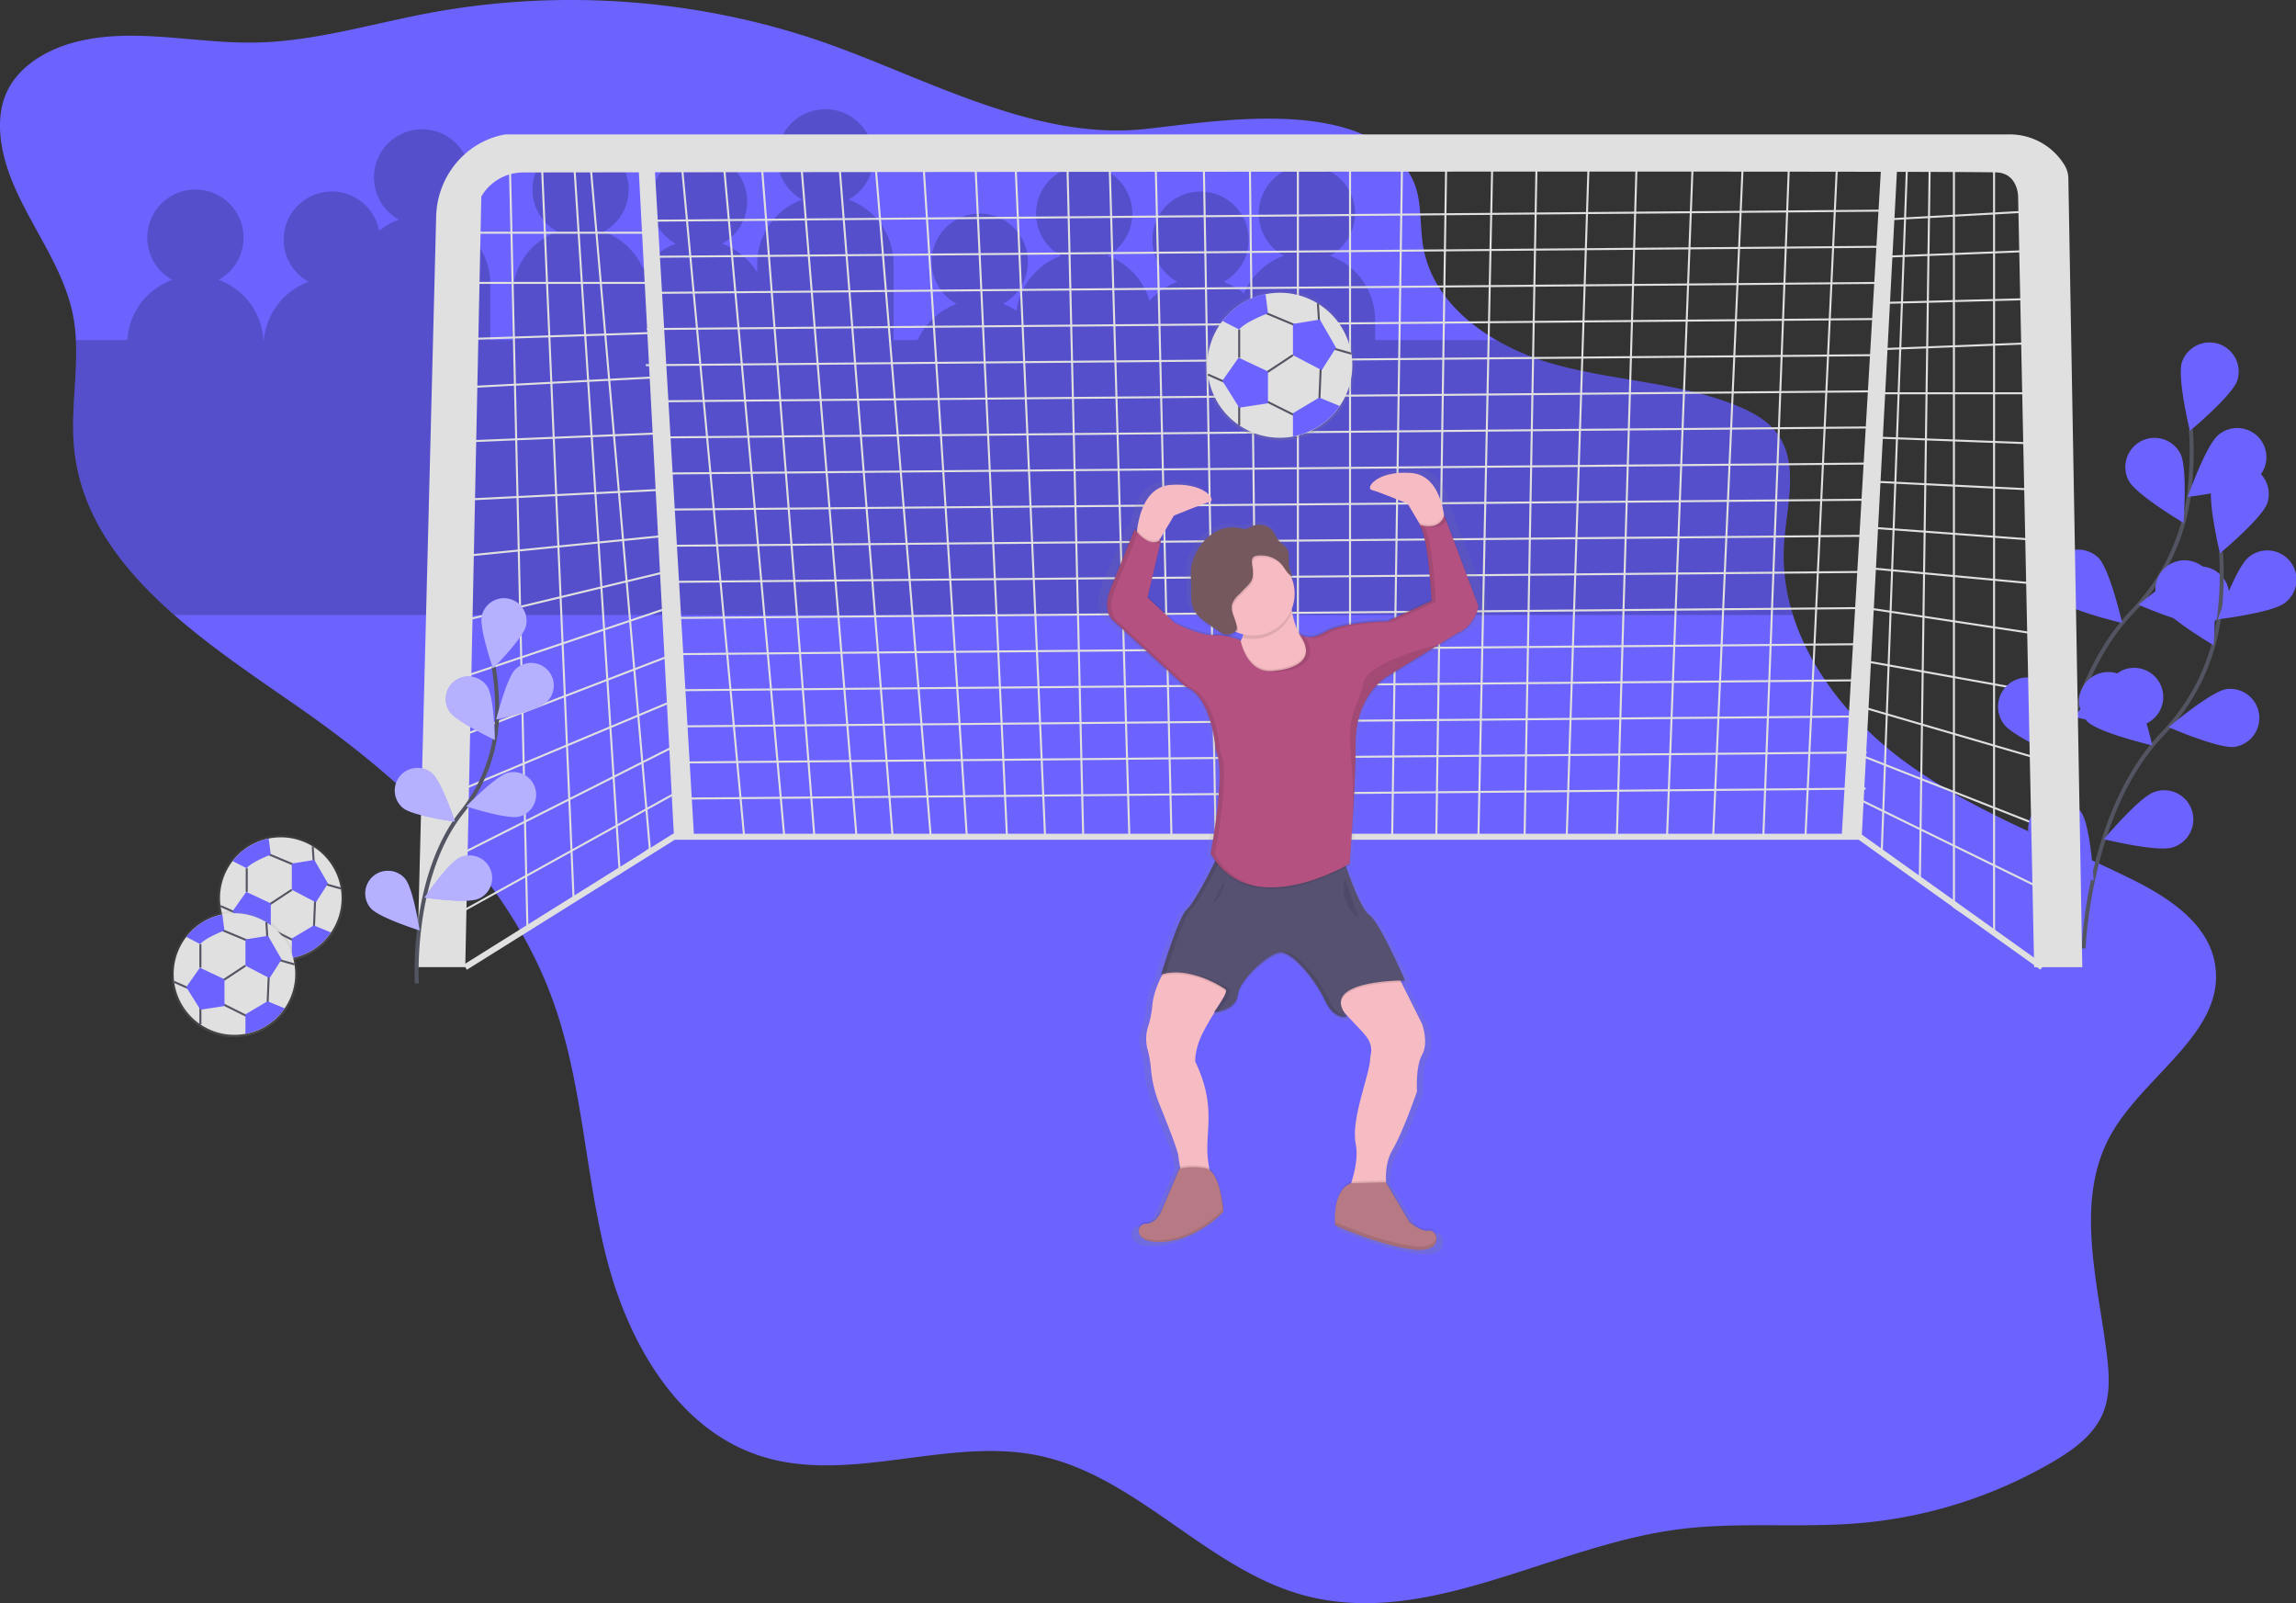 <svg xmlns="http://www.w3.org/2000/svg" xmlns:xlink="http://www.w3.org/1999/xlink" data-name="Layer 1" width="1144.4" height="798.9" viewBox="0 0 1144.4 798.9"><rect x="0" y="0" width="1144.4" height="798.9" fill="#333333" stroke="none"/><defs><linearGradient id="e2e6f350-b5ca-4a1b-97fa-8ad82b1378fe-187" x1="774.13" y1="337.35" x2="774.13" y2="337.1" gradientTransform="matrix(-1, 0, 0, 1, 1184, 0)" gradientUnits="userSpaceOnUse"><stop offset="0" stop-color="gray" stop-opacity="0.25"/><stop offset="0.54" stop-color="gray" stop-opacity="0.12"/><stop offset="1" stop-color="gray" stop-opacity="0.1"/></linearGradient><linearGradient id="e032e4db-4b5a-4772-82a4-e151341a8119-188" x1="511.77" y1="675.55" x2="511.77" y2="284.01" xlink:href="#e2e6f350-b5ca-4a1b-97fa-8ad82b1378fe-187"/><linearGradient id="796bd2e3-6922-48c9-8d61-1a37047129f5-189" x1="518.3" y1="270.01" x2="518.3" y2="195.01" xlink:href="#e2e6f350-b5ca-4a1b-97fa-8ad82b1378fe-187"/><linearGradient id="fd3c50c2-1925-4067-85c5-f26d2d595195-190" x1="1016.25" y1="529.56" x2="1016.25" y2="466.66" xlink:href="#e2e6f350-b5ca-4a1b-97fa-8ad82b1378fe-187"/><linearGradient id="1c0a27d4-1f07-420a-99e3-d67bda5d7f31-191" x1="1039.34" y1="567.37" x2="1039.34" y2="504.47" xlink:href="#e2e6f350-b5ca-4a1b-97fa-8ad82b1378fe-187"/></defs><title>goal</title><path d="M28.19,119.74c3.72,31.61,29.81,56.64,36,87.86A85.19,85.19,0,0,1,65.61,220c.89,17.93-2.66,36.23-.83,54.19,3.41,33.68,23.88,60,49.87,82.81,19.66,17.21,42.48,32.35,63.47,47,53.44,37.33,103.56,84.46,125.51,145.84,14.63,40.93,15.75,85.41,26.49,127.53s35.2,85.22,76.54,98.65c44.37,14.42,93.26-9.62,138.92-.12,49,10.2,83.75,56.51,132.1,69.59,61.43,16.62,122.65-24.22,185.71-32.73,30.28-4.09,61.1-.62,91.54-3.24A230.08,230.08,0,0,0,1051,779c10-5.87,20.11-13.08,24.76-23.74,4-9.21,3.39-19.71,2.16-29.68-4.6-37-16.24-77.22,2.07-109.74,16.89-30,57.82-51.46,51.75-85.33-3.65-20.39-23.69-33.12-42.27-42.25-38.32-18.83-79.14-33.57-113.39-59-24.5-18.22-45.6-43.64-54.6-72.23A96.31,96.31,0,0,1,917,321.59c1.26-18.9,7.8-40.12-3.6-55.25-4.94-6.56-12.51-10.59-20.12-13.67-28.7-11.6-60.58-12.27-90.42-20.51A124.73,124.73,0,0,1,773.6,220c-18.2-10.54-32.85-26.07-36.39-46.34-2.07-11.88-.23-24.85-6.16-35.35-10-17.8-29.77-25.24-51.85-27.66-27.33-3-58.28,1.69-79,4l-2.07.22c-26.61,2.77-53-3.12-78.93-12-28-9.51-55.37-22.45-82-31.65q-3.75-1.3-7.48-2.49A383,383,0,0,0,370.2,54.88a389.12,389.12,0,0,0-86-3.32,381.53,381.53,0,0,0-43.38,5.64q-6.32,1.2-12.62,2.57c-24.42,5.23-48.71,11.62-73.62,12-1.79,0-3.59,0-5.38,0-29.71-.51-60.09-8.06-88.28,1.06C48.1,77,35.81,85.2,30.65,97.64,27.78,104.57,27.32,112.3,28.19,119.74Z" transform="translate(-27.8 -50.55)" fill="#6c63ff"/><path d="M65.61,220H91.28a34,34,0,0,1,22.34-30,24,24,0,1,1,23.15,0,34,34,0,0,1,22.34,30h.22a34,34,0,0,1,22.28-29,24,24,0,1,1,35.17-25.41,33.93,33.93,0,0,1,9.83-5.59,24,24,0,1,1,23.15,0,34,34,0,0,1,22.42,32v28h11V198a34,34,0,0,1,22.42-32,24,24,0,1,1,23.15,0,34.1,34.1,0,0,1,19.6,18.44A34.09,34.09,0,0,1,364.63,172a24,24,0,1,1,23.15,0,34.11,34.11,0,0,1,17.42,14.23V182a34,34,0,0,1,22.42-32,24,24,0,1,1,23.15,0,34,34,0,0,1,22.42,32v38h12a34.09,34.09,0,0,1,19.39-18,24,24,0,1,1,23.15,0,33.87,33.87,0,0,1,6.76,3.35A34,34,0,0,1,556.63,178a24,24,0,1,1,23.15,0,34.07,34.07,0,0,1,21,22.4,34,34,0,0,1,13.82-9.4,24,24,0,1,1,23.15,0,33.93,33.93,0,0,1,10.08,5.8A34.1,34.1,0,0,1,667.63,178a24,24,0,1,1,23.15,0,34,34,0,0,1,22.42,32v10h60.4a124.73,124.73,0,0,0,29.25,12.15c29.84,8.24,61.72,8.91,90.42,20.51,7.61,3.08,15.18,7.11,20.12,13.67,11.4,15.13,4.86,36.35,3.6,55.25A96.31,96.31,0,0,0,921.44,357H114.65c-26-22.76-46.46-49.13-49.87-82.81C63,256.24,66.5,237.94,65.61,220Z" transform="translate(-27.8 -50.55)" opacity="0.2"/><polyline points="993.9 76.97 993.9 464.96 973.9 451.96 973.9 76.97 961.9 76.97 956.9 438.96 937.9 424.96 950.9 71.97" fill="none" stroke="#e0e0e0" stroke-miterlimit="10"/><line x1="1018.91" y1="104.97" x2="937.91" y2="109.47" fill="none" stroke="#e0e0e0" stroke-miterlimit="10"/><line x1="1013.91" y1="124.97" x2="937.91" y2="127.97" fill="none" stroke="#e0e0e0" stroke-miterlimit="10"/><line x1="1013.91" y1="148.97" x2="937.91" y2="150.97" fill="none" stroke="#e0e0e0" stroke-miterlimit="10"/><line x1="1013.91" y1="170.97" x2="937.91" y2="173.97" fill="none" stroke="#e0e0e0" stroke-miterlimit="10"/><line x1="1013.91" y1="195.97" x2="934.91" y2="195.97" fill="none" stroke="#e0e0e0" stroke-miterlimit="10"/><line x1="1013.91" y1="220.97" x2="932.91" y2="217.97" fill="none" stroke="#e0e0e0" stroke-miterlimit="10"/><line x1="1013.91" y1="243.97" x2="932.91" y2="239.97" fill="none" stroke="#e0e0e0" stroke-miterlimit="10"/><line x1="1013.91" y1="268.97" x2="932.91" y2="262.97" fill="none" stroke="#e0e0e0" stroke-miterlimit="10"/><line x1="1015.91" y1="290.97" x2="929.91" y2="282.97" fill="none" stroke="#e0e0e0" stroke-miterlimit="10"/><line x1="1015.91" y1="315.97" x2="929.91" y2="302.97" fill="none" stroke="#e0e0e0" stroke-miterlimit="10"/><line x1="1015.91" y1="344.97" x2="926.91" y2="328.97" fill="none" stroke="#e0e0e0" stroke-miterlimit="10"/><line x1="1015.91" y1="377.97" x2="926.91" y2="351.97" fill="none" stroke="#e0e0e0" stroke-miterlimit="10"/><line x1="1017.91" y1="411.97" x2="923.91" y2="374.97" fill="none" stroke="#e0e0e0" stroke-miterlimit="10"/><line x1="1017.91" y1="442.97" x2="923.91" y2="396.97" fill="none" stroke="#e0e0e0" stroke-miterlimit="10"/><polyline points="915.9 75.97 899.9 416.96 878.9 416.96 891.9 75.97 868.9 75.97 853.9 416.96 830.9 416.96 843.9 75.97 815.9 75.97 805.9 416.96 780.9 416.96 791.9 78.97 765.9 78.97 759.9 416.96 736.9 416.96 743.9 75.97 720.9 75.97 715.9 416.96 693.9 416.96 698.9 75.97 672.9 75.97 672.9 416.96 646.9 416.96 646.9 75.97 622.9 75.97 626.9 416.96 605.9 416.96 599.9 75.97 575.9 75.97 583.9 416.96 562.9 416.96 552.9 75.97 531.9 75.97 539.9 416.96 520.9 416.96 505.9 75.97 485.9 75.97 501.9 416.96 481.9 416.96 459.9 75.97 435.9 75.97 463.9 416.96 444.9 416.96 417.9 75.97 398.9 75.97 426.9 416.96 405.9 416.96 378.9 71.97 359.9 71.97 390.9 416.96 370.9 416.96 338.9 71.97" fill="none" stroke="#e0e0e0" stroke-miterlimit="10"/><polyline points="293.9 76.97 323.9 422.96 308.9 434.96 285.9 76.97 269.9 76.97 285.9 447.96 262.9 462.96 253.91 71.97" fill="none" stroke="#e0e0e0" stroke-miterlimit="10"/><line x1="231.91" y1="115.97" x2="323.91" y2="115.97" fill="none" stroke="#e0e0e0" stroke-miterlimit="10"/><line x1="231.91" y1="140.97" x2="323.91" y2="140.97" fill="none" stroke="#e0e0e0" stroke-miterlimit="10"/><line x1="231.91" y1="168.97" x2="323.91" y2="165.97" fill="none" stroke="#e0e0e0" stroke-miterlimit="10"/><line x1="231.91" y1="192.97" x2="327.91" y2="187.97" fill="none" stroke="#e0e0e0" stroke-miterlimit="10"/><line x1="231.91" y1="219.97" x2="327.91" y2="215.97" fill="none" stroke="#e0e0e0" stroke-miterlimit="10"/><line x1="231.91" y1="248.97" x2="331.91" y2="243.97" fill="none" stroke="#e0e0e0" stroke-miterlimit="10"/><line x1="231.91" y1="276.97" x2="331.91" y2="266.97" fill="none" stroke="#e0e0e0" stroke-miterlimit="10"/><line x1="231.91" y1="308.97" x2="331.91" y2="284.97" fill="none" stroke="#e0e0e0" stroke-miterlimit="10"/><line x1="231.91" y1="336.97" x2="335.91" y2="301.97" fill="none" stroke="#e0e0e0" stroke-miterlimit="10"/><line x1="231.91" y1="365.97" x2="335.91" y2="325.97" fill="none" stroke="#e0e0e0" stroke-miterlimit="10"/><line x1="228.91" y1="393.97" x2="332.44" y2="350.52" fill="none" stroke="#e0e0e0" stroke-miterlimit="10"/><line x1="228.91" y1="425.97" x2="335.91" y2="371.97" fill="none" stroke="#e0e0e0" stroke-miterlimit="10"/><line x1="228.91" y1="454.97" x2="338.91" y2="393.97" fill="none" stroke="#e0e0e0" stroke-miterlimit="10"/><line x1="937.91" y1="104.97" x2="323.91" y2="109.97" fill="none" stroke="#e0e0e0" stroke-miterlimit="10"/><line x1="937.41" y1="122.97" x2="323.41" y2="127.97" fill="none" stroke="#e0e0e0" stroke-miterlimit="10"/><line x1="936.91" y1="140.97" x2="322.91" y2="145.97" fill="none" stroke="#e0e0e0" stroke-miterlimit="10"/><line x1="936.41" y1="158.97" x2="322.41" y2="163.97" fill="none" stroke="#e0e0e0" stroke-miterlimit="10"/><line x1="935.91" y1="176.97" x2="321.91" y2="181.97" fill="none" stroke="#e0e0e0" stroke-miterlimit="10"/><line x1="935.41" y1="194.97" x2="329.41" y2="199.97" fill="none" stroke="#e0e0e0" stroke-miterlimit="10"/><line x1="934.91" y1="212.97" x2="328.91" y2="217.97" fill="none" stroke="#e0e0e0" stroke-miterlimit="10"/><line x1="934.41" y1="230.97" x2="328.41" y2="235.97" fill="none" stroke="#e0e0e0" stroke-miterlimit="10"/><line x1="933.91" y1="248.97" x2="327.91" y2="253.97" fill="none" stroke="#e0e0e0" stroke-miterlimit="10"/><line x1="933.41" y1="266.97" x2="333.41" y2="271.97" fill="none" stroke="#e0e0e0" stroke-miterlimit="10"/><line x1="932.91" y1="284.97" x2="332.91" y2="289.97" fill="none" stroke="#e0e0e0" stroke-miterlimit="10"/><line x1="932.41" y1="302.97" x2="332.41" y2="307.97" fill="none" stroke="#e0e0e0" stroke-miterlimit="10"/><line x1="931.91" y1="320.97" x2="335.91" y2="325.97" fill="none" stroke="#e0e0e0" stroke-miterlimit="10"/><line x1="931.41" y1="338.97" x2="335.41" y2="343.97" fill="none" stroke="#e0e0e0" stroke-miterlimit="10"/><line x1="930.91" y1="356.97" x2="337.91" y2="361.97" fill="none" stroke="#e0e0e0" stroke-miterlimit="10"/><line x1="930.41" y1="374.97" x2="337.41" y2="379.97" fill="none" stroke="#e0e0e0" stroke-miterlimit="10"/><line x1="929.91" y1="392.97" x2="336.91" y2="397.97" fill="none" stroke="#e0e0e0" stroke-miterlimit="10"/><polyline points="1017.9 481.96 926.9 416.96 335.9 416.96 231.91 481.96" fill="none" stroke="#e0e0e0" stroke-miterlimit="10" stroke-width="3"/><path d="M1051.35,462.18s2.31-68.26,39.23-106.81a103.48,103.48,0,0,0,28.38-59,174,174,0,0,0,.87-31.81" transform="translate(-27.8 -50.55)" fill="none" stroke="#535461" stroke-miterlimit="10" stroke-width="2"/><path d="M1142.95,240.13c-2.53,7.62-23.65,25.14-23.65,25.14s-6.47-26.68-3.94-34.3a14.54,14.54,0,0,1,27.6,9.15Z" transform="translate(-27.8 -50.55)" fill="#6c63ff"/><path d="M1151.76,289.91c-6.26,5-33.52,8.25-33.52,8.25s9.07-25.91,15.33-30.93a14.54,14.54,0,1,1,18.19,22.68Z" transform="translate(-27.8 -50.55)" fill="#6c63ff"/><path d="M1126.84,361.72c-7.94,1.17-33.1-9.8-33.1-9.8s20.91-17.79,28.85-19a14.54,14.54,0,0,1,4.25,28.76Z" transform="translate(-27.8 -50.55)" fill="#6c63ff"/><path d="M1095.75,411.8c-7.63,2.5-34.28-4.07-34.28-4.07s17.6-21.06,25.23-23.57a14.54,14.54,0,1,1,9.05,27.63Z" transform="translate(-27.8 -50.55)" fill="#6c63ff"/><path d="M1088.77,290c3.71,7.12,27.35,21.07,27.35,21.07s2.15-27.36-1.55-34.49A14.54,14.54,0,0,0,1088.77,290Z" transform="translate(-27.8 -50.55)" fill="#6c63ff"/><path d="M1053.16,349.06c5.67,5.69,32.4,11.92,32.4,11.92s-6.13-26.75-11.8-32.44a14.54,14.54,0,0,0-20.6,20.52Z" transform="translate(-27.8 -50.55)" fill="#6c63ff"/><path d="M1026.42,411.19c4.62,6.56,29.92,17.22,29.92,17.22s-1.52-27.41-6.15-34a14.54,14.54,0,1,0-23.77,16.75Z" transform="translate(-27.8 -50.55)" fill="#6c63ff"/><path d="M1066.35,523.18s2.31-68.26,39.23-106.81a103.48,103.48,0,0,0,28.38-59,174,174,0,0,0,.87-31.81" transform="translate(-27.8 -50.55)" fill="none" stroke="#535461" stroke-miterlimit="10" stroke-width="2"/><path d="M1157.95,301.13c-2.53,7.62-23.65,25.14-23.65,25.14s-6.47-26.68-3.94-34.3a14.54,14.54,0,0,1,27.6,9.15Z" transform="translate(-27.8 -50.55)" fill="#6c63ff"/><path d="M1166.76,350.91c-6.26,5-33.52,8.25-33.52,8.25s9.07-25.91,15.33-30.93a14.54,14.54,0,1,1,18.19,22.68Z" transform="translate(-27.8 -50.55)" fill="#6c63ff"/><path d="M1141.84,422.72c-7.94,1.17-33.1-9.8-33.1-9.8s20.91-17.79,28.85-19a14.54,14.54,0,0,1,4.25,28.76Z" transform="translate(-27.8 -50.55)" fill="#6c63ff"/><path d="M1110.75,472.8c-7.63,2.5-34.28-4.07-34.28-4.07s17.6-21.06,25.23-23.57a14.54,14.54,0,1,1,9.05,27.63Z" transform="translate(-27.8 -50.55)" fill="#6c63ff"/><path d="M1103.77,351c3.71,7.12,27.35,21.07,27.35,21.07s2.15-27.36-1.55-34.49A14.54,14.54,0,0,0,1103.77,351Z" transform="translate(-27.8 -50.55)" fill="#6c63ff"/><path d="M1068.16,410.06c5.67,5.69,32.4,11.92,32.4,11.92s-6.13-26.75-11.8-32.44a14.54,14.54,0,0,0-20.6,20.52Z" transform="translate(-27.8 -50.55)" fill="#6c63ff"/><path d="M1041.42,472.19c4.62,6.56,29.92,17.22,29.92,17.22s-1.52-27.41-6.15-34a14.54,14.54,0,1,0-23.77,16.75Z" transform="translate(-27.8 -50.55)" fill="#6c63ff"/><path d="M245.2,158.35C245.69,139,259.09,122,278,117.85l.54-.11a11.42,11.42,0,0,1,2.32-.22h748.4a32,32,0,0,1,27.57,15.32l.19.33a13.12,13.12,0,0,1,1.72,6.33l6.95,393h-24l-8-384s0-11-10-12c-1.53-.15-20.09-.26-50.41-.33L955.7,468.51h-10l19.55-332.35c-133.3-.26-459.57.07-611,.25l19.42,330.1h-10L346.23,136.42l-57.64.07a24.21,24.21,0,0,0-20.89,12l-8,384h-24Z" transform="translate(-27.8 -50.55)" fill="#e0e0e0"/><path d="M235.57,540.6s-3.24-52.86,22.43-85.34a80.24,80.24,0,0,0,17.57-47.62A135,135,0,0,0,273.89,383" transform="translate(-27.8 -50.55)" fill="none" stroke="#535461" stroke-miterlimit="10" stroke-width="2"/><path d="M289.95,362.46c-1.39,6.07-16.41,21.15-16.41,21.15s-7-20.12-5.57-26.18a11.27,11.27,0,1,1,22,5Z" transform="translate(-27.8 -50.55)" fill="#6c63ff"/><path d="M300.41,400.24c-4.47,4.34-25.27,8.84-25.27,8.84s5.09-20.67,9.56-25a11.27,11.27,0,1,1,15.71,16.17Z" transform="translate(-27.8 -50.55)" fill="#6c63ff"/><path d="M286.46,457.5c-6,1.49-26.27-5.13-26.27-5.13S275,437.1,281.06,435.61a11.27,11.27,0,1,1,5.4,21.89Z" transform="translate(-27.8 -50.55)" fill="#6c63ff"/><path d="M266.14,498.45c-5.71,2.49-26.76-.62-26.76-.62s12-17.56,17.74-20a11.27,11.27,0,1,1,9,20.66Z" transform="translate(-27.8 -50.55)" fill="#6c63ff"/><path d="M251.8,405c3.38,5.23,22.66,14.25,22.66,14.25s-.35-21.28-3.74-26.51A11.27,11.27,0,1,0,251.8,405Z" transform="translate(-27.8 -50.55)" fill="#6c63ff"/><path d="M228.65,453.15c4.79,4,25.89,6.82,25.89,6.82s-6.7-20.2-11.5-24.18a11.27,11.27,0,0,0-14.39,17.36Z" transform="translate(-27.8 -50.55)" fill="#6c63ff"/><path d="M212.58,503.08c4.05,4.73,24.36,11.1,24.36,11.1s-3.19-21-7.25-25.77a11.27,11.27,0,0,0-17.12,14.68Z" transform="translate(-27.8 -50.55)" fill="#6c63ff"/><path d="M289.95,362.46c-1.39,6.07-16.41,21.15-16.41,21.15s-7-20.12-5.57-26.18a11.27,11.27,0,1,1,22,5Z" transform="translate(-27.8 -50.55)" fill="#fff" opacity="0.5"/><path d="M300.41,400.24c-4.47,4.34-25.27,8.84-25.27,8.84s5.09-20.67,9.56-25a11.27,11.27,0,1,1,15.71,16.17Z" transform="translate(-27.8 -50.55)" fill="#fff" opacity="0.5"/><path d="M286.46,457.5c-6,1.49-26.27-5.13-26.27-5.13S275,437.1,281.06,435.61a11.27,11.27,0,1,1,5.4,21.89Z" transform="translate(-27.8 -50.55)" fill="#fff" opacity="0.5"/><path d="M266.14,498.45c-5.71,2.49-26.76-.62-26.76-.62s12-17.56,17.74-20a11.27,11.27,0,1,1,9,20.66Z" transform="translate(-27.8 -50.55)" fill="#fff" opacity="0.5"/><path d="M251.8,405c3.38,5.23,22.66,14.25,22.66,14.25s-.35-21.28-3.74-26.51A11.27,11.27,0,1,0,251.8,405Z" transform="translate(-27.8 -50.55)" fill="#fff" opacity="0.5"/><path d="M228.65,453.15c4.79,4,25.89,6.82,25.89,6.82s-6.7-20.2-11.5-24.18a11.27,11.27,0,0,0-14.39,17.36Z" transform="translate(-27.8 -50.55)" fill="#fff" opacity="0.5"/><path d="M212.58,503.08c4.05,4.73,24.36,11.1,24.36,11.1s-3.19-21-7.25-25.77a11.27,11.27,0,0,0-17.12,14.68Z" transform="translate(-27.8 -50.55)" fill="#fff" opacity="0.5"/><g opacity="0.1"><path d="M410,337.35c-.12-.15-.18-.25-.18-.25Z" transform="translate(-27.8 -50.55)" fill="url(#e2e6f350-b5ca-4a1b-97fa-8ad82b1378fe-187)"/></g><path d="M575.34,351c-.19,6.37,3.76,8.76,3.76,8.76L616,392.44c14.24,5.16,16,32.23,16,32.23,1.4,2.5,2,6.84,2,12-.17,16-4.69,38.3-4.69,38.3l.13.21-.13.65.13.21-.13.65A39.53,39.53,0,0,0,631.6,480c-4,8.19-11.45,21.37-14.67,24.18-4.45,3.87-13.35,32.66-13.35,32.66l.29-.07-.29.93.19,0c-2.16,4.17-4.36,9.55-4.83,14.86a45.06,45.06,0,0,1-2.15,10.23,20.15,20.15,0,0,0-.33,11.93,51.64,51.64,0,0,1,1.74,9.59,60,60,0,0,0,4.55,18.15c4.07,9.67,9.46,22.88,9.74,25.54.15,1.44.5,3.56.9,5.75l-.23.06-9.57,21.7s-2.67,6-8,6a3.67,3.67,0,0,0-3.67,4.09,3.71,3.71,0,0,0,.23,1.78h0l0,.06c0,.1.09.2.13.3l.09.17c.05.1.11.19.18.29l.12.17.22.27.15.17.26.26.18.17.3.24.22.16.35.22.26.16.39.2.3.15.43.18.34.14.48.16.38.12.54.13.43.1.59.1.47.08.65.07.51.06.72,0,.54,0h1.37l.95,0,.53,0q.77,0,1.59-.13c17.36-1.72,30.26-15,30.26-15v-.25l0-.25v0l0-.25.06-.07s-1.12-17.29-7.47-21.2a53.23,53.23,0,0,1-1-9.75c0-12,3.56-24.07-6.23-43.84,0,0-.45-5.16,3.12-12.89a128,128,0,0,1,6.94-12.06l.44-.05-.71.94s11.57-.86,12.46-8.6a9.37,9.37,0,0,1,.45-1.89c2.68-7.78,15.62-18.81,21.36-19.6,6.23-.86,18.69,13.75,23.59,24.07.28.59.57,1.15.86,1.66,4.78,8.41,10.71,6.51,10.71,6.51-.21-.25-.39-.49-.58-.74a3.91,3.91,0,0,0,.58-.12,19.81,19.81,0,0,1-1.45-2c4.45,4.82,9.18,9.26,11.24,11.85,4.45,5.59,2.23,9.45,2.23,11.17,0,7.75-10.24,30.51-7.57,43,1.32,6.17-.19,13.39-2.06,19.11h-.39c-7.57,2.86-8.45,13.12-8.39,18.28,0,.16,0,.32,0,.47v0c0,.26,0,.51,0,.75v.16q0,.29,0,.56v.13c0,.2,0,.39,0,.56h0c0,.18,0,.35,0,.49v.06l0,.3v.08l0,.16v.11s21.36,9.45,39.61,12c.64.09,1.25.16,1.84.21l.54,0,1.15.07h1.56l.5,0c.35,0,.68,0,1-.08l.32,0q.62-.08,1.17-.2l.24-.06c.28-.07.54-.13.79-.21l.33-.11.59-.23.3-.14c.18-.09.35-.18.52-.28L745,674a5.84,5.84,0,0,0,.58-.43l0,0a5,5,0,0,0,.51-.51l.13-.16a4.54,4.54,0,0,0,.28-.38l.12-.2q.11-.19.19-.38l.09-.2a4.28,4.28,0,0,0,.14-.44l0-.15a4.43,4.43,0,0,0,.09-.59s0-.07,0-.11a4.65,4.65,0,0,0,0-.48c0-.06,0-.13,0-.19v0c.26-2.64-1.83-5.27-3.92-4.87-4.45.86-10.24-4.3-10.24-4.3l-12.17-19.88c-.19-4.65.33-10.56,3.27-15.36,5.79-9.45,12.91-29.65,12.91-29.65s-.89-12.46,2.67-18.48,0-15.47,0-15.47l-10.89-21c1.25,0,2,0,2,0l-.39-.86h.39s-13.35-29.65-18.69-33.09c-3.81-2.45-9.19-16.25-12-24,1.12-.59,1.74-1,1.74-1s3.12-37.39,3.12-61,16-33.09,16-33.09L758,365.79c9.79-3.87,11.13-13.75,11.13-13.75l-.11-.28c.08-.37.11-.58.11-.58l-.11-.28c.08-.37.11-.58.11-.58l-17.8-45.55c0,.14-.11.26-.16.39-1.26-7.85-5.15-20.14-17.2-21-17.8-1.29-24,7.74-20.47,8.6s18.69,6.88,18.69,6.88l6,9.67c-.39-.13-.61-.22-.61-.22a2.1,2.1,0,0,1,.87.63l.4.64c-.78-.22-1.26-.41-1.26-.41a1.65,1.65,0,0,1,.31.17,1.91,1.91,0,0,1,.25.16,2.87,2.87,0,0,1,.23.23,3.38,3.38,0,0,1,.23.25c.08.1.15.21.23.32l.12.18a14.23,14.23,0,0,1-1.36-.44c4.66,1.5,6.61,29.77,7,37l-23.05,10.27s-23.14,0-32.93,5.59c-8.59,4.9-12.73.87-13.61-.19q.9,1.15,1.59,2.22h0l-.25-.17-.23-.16-.19-.15-.21-.18-.07-.06a36.25,36.25,0,0,1-3.94-12.16,20.27,20.27,0,0,0-.32-16.4,5,5,0,0,0,1.22.63,18.82,18.82,0,0,1-2-6c-.22-2.35.45-4.85-.55-7a5.39,5.39,0,0,0-.36-.63c0-.07,0-.15-.08-.23-1-2.18-3.45-3.38-5-5.28-1-1.28-1.57-2.84-2.53-4.16a9.24,9.24,0,0,0-10.57-2.94c-1.46.59-2.82,1.58-4.4,1.61a9.89,9.89,0,0,1-2.41-.42,19,19,0,0,0-14.2,2.66,25.7,25.7,0,0,0-9.32,11,22,22,0,0,0-2.08,7,62.28,62.28,0,0,0,.12,7.65c.09,4.19-.53,8.59,1.26,12.4.11.24.25.45.37.68,0,.06,0,.12.07.18,1.7,3.63,5.26,6,8.67,8.29l4.41,2.91.5.33a24.14,24.14,0,0,0-3.8-.08c-6.68.43-20-6-20-6l-13.9-12.58,6.78-27.82-.26.19.26-1.05-.26.19.26-1.05c-.13.1-.25.19-.38.28l7.05-11.46s15.13-6,18.69-6.88-2.67-9.88-20.47-8.6c-13.1.95-16.56,15.39-17.47,23-.77-.85-1.22-1.47-1.22-1.47L577.31,341.3a21.06,21.06,0,0,0-2,8.86C575.33,350.45,575.33,350.74,575.34,351Zm100.86,15,.36.54,0,0Zm-35.67.12a5.92,5.92,0,0,0,2.57-1.7,22.2,22.2,0,0,0,3.44,1,14.36,14.36,0,0,1-1.33,3.13c-.17-.67-.25-1.08-.25-1.08A42.21,42.21,0,0,0,640.53,366.11ZM633,553.22c1-1.61,2-3.18,3-4.66C635.14,550.14,634,551.86,633,553.22Z" transform="translate(-27.8 -50.55)" fill="url(#e032e4db-4b5a-4772-82a4-e151341a8119-188)"/><path d="M723.88,535.33l12.75,25.5s3.4,9.35,0,15.3-2.55,18.28-2.55,18.28-6.8,20-12.33,29.33-2.13,23-2.13,23l-22.1,2.55s8.5-16.58,6-28.91,7.23-34.84,7.23-42.51c0-1.7,2.13-5.53-2.13-11.05s-20.4-19.55-20-27.63Z" transform="translate(-27.8 -50.55)" fill="#f7bbc3"/><path d="M611.24,529.38s-8.16,11.3-9.11,22.3a46,46,0,0,1-2,10.11,20.6,20.6,0,0,0-.32,11.8,52.73,52.73,0,0,1,1.66,9.49,61.12,61.12,0,0,0,4.34,18c3.89,9.57,9,22.63,9.3,25.26.43,4.25,2.55,14.45,2.55,14.45l17,6.38s-5.1-12.33-5.1-24.23,3.4-23.8-6-43.36c0,0-.43-5.1,3-12.75s16.58-27.63,16.58-27.63Z" transform="translate(-27.8 -50.55)" fill="#f7bbc3"/><path d="M638.72,544.54c1.4,1.52-5.81,11.2-5.81,11.2s11.05-.85,11.9-8.5a9.54,9.54,0,0,1,.43-1.87c2.56-7.69,14.92-18.6,20.4-19.38,6-.85,17.85,13.6,22.53,23.8.27.59.54,1.13.82,1.64,4.57,8.32,10.23,6.44,10.23,6.44-3-3.7-3.62-6.63-2.68-9,3.72-9.17,31.58-8.9,31.58-8.9s-12.75-29.33-17.85-32.73-13.18-28.91-13.18-28.91-60.79-6.8-61.21-3.83-12.33,26.36-16.58,30.18S606.56,537,606.56,537c14.45-4.25,30.39,6.16,32.09,7.44Z" transform="translate(-27.8 -50.55)" opacity="0.1"/><path d="M638.72,543.69c1.4,1.52-5.81,11.2-5.81,11.2s11.05-.85,11.9-8.5a9.54,9.54,0,0,1,.43-1.87c2.56-7.69,14.92-18.6,20.4-19.38,6-.85,17.85,13.6,22.53,23.8.27.59.54,1.13.82,1.64,4.57,8.32,10.23,6.44,10.23,6.44-3-3.7-3.62-6.63-2.68-9,3.72-9.17,31.58-8.9,31.58-8.9s-12.75-29.33-17.85-32.73-13.18-28.91-13.18-28.91-60.79-6.8-61.21-3.83-12.33,26.36-16.58,30.18-12.75,32.31-12.75,32.31c14.45-4.25,30.39,6.16,32.09,7.44Z" transform="translate(-27.8 -50.55)" fill="#565171"/><path d="M718.57,638.84l11.69,19.77s5.53,5.1,9.78,4.25,8.5,11.9-8.93,9.35-37.83-11.9-37.83-11.9-1.91-17.22,7.86-21Z" transform="translate(-27.8 -50.55)" opacity="0.1"/><path d="M615.7,632l-9.14,21.47s-2.55,6-7.65,6-6.8,10.63,9.78,8.93,28.91-14.88,28.91-14.88-1.28-20.4-8.93-21.68A32.61,32.61,0,0,0,615.7,632Z" transform="translate(-27.8 -50.55)" opacity="0.1"/><path d="M718.57,639.69l11.69,19.77s5.53,5.1,9.78,4.25,8.5,11.9-8.93,9.35-37.83-11.9-37.83-11.9-1.91-17.22,7.86-21Z" transform="translate(-27.8 -50.55)" fill="#b77983"/><path d="M615.7,632.89l-9.14,21.47s-2.55,6-7.65,6-6.8,10.63,9.78,8.93,28.91-14.88,28.91-14.88-1.28-20.4-8.93-21.68A32.61,32.61,0,0,0,615.7,632.89Z" transform="translate(-27.8 -50.55)" fill="#b77983"/><g opacity="0.1"><path d="M638,473.7c-.43,3-12.33,26.36-16.58,30.18-3.9,3.51-11.39,27.82-12.59,31.76-.77.15-1.53.32-2.29.54,0,0,8.5-28.48,12.75-32.31s16.15-27.21,16.58-30.18c.08-.59,2.57-.8,6.48-.74C639.71,473,638.08,473.22,638,473.7Z" transform="translate(-27.8 -50.55)"/><path d="M667.77,525.13c6-.85,17.85,13.6,22.53,23.8.27.59.54,1.13.82,1.64,2.64,4.8,5.63,6.2,7.7,6.53-1.37.25-6,.46-9.83-6.53-.28-.51-.55-1.05-.82-1.64-4.29-9.36-14.65-22.28-20.93-23.7Z" transform="translate(-27.8 -50.55)"/><path d="M638.72,543.69l-.07-.07c-1.37-1-12-8-23.65-8.43,12.45-.43,24.32,7.34,25.78,8.43l.07.07c1.23,1.34-4.19,9-5.52,10.8a19.37,19.37,0,0,1-2.41.39S640.12,545.21,638.72,543.69Z" transform="translate(-27.8 -50.55)"/></g><path d="M748.11,313.44s0-25.93-17-27.21-23,7.65-19.55,8.5,17.85,6.8,17.85,6.8l9.35,15.73Z" transform="translate(-27.8 -50.55)" fill="#f7bbc3"/><path d="M594.23,319.39s0-25.93,17-27.21,23,7.65,19.55,8.5-17.85,6.8-17.85,6.8l-9.35,15.73Z" transform="translate(-27.8 -50.55)" fill="#f7bbc3"/><path d="M671.17,346.17s-1.28,17,9.35,26.78-24.65,22.1-24.65,22.1l-15.73-18.7s12.75-7.65,6-20.83Z" transform="translate(-27.8 -50.55)" fill="#f7bbc3"/><path d="M674.57,366.15s3.83,6,13.18.43S719.21,361,719.21,361l22.1-10.2s-1.7-36.56-6.8-38.26c0,0,10.2,4.25,13.18-4.25l17,45.06s-1.28,9.78-10.63,13.6l-35.28,21.68s-15.3,9.35-15.3,32.73-3,60.36-3,60.36-49.31,29.76-69.29-5.1c0,0,8.08-41.23,2.55-51.44,0,0-1.7-26.78-15.3-31.88L583.18,361s-6.8-4.25-1.7-16.58l11.9-29.33s7.23,10.2,13.18,5.1l-6.8,28.91,13.6,12.75s12.75,6.38,19.13,6,13.6,2.55,13.6,2.55,3,17,16.58,15.3C662.67,385.7,688.6,384.43,674.57,366.15Z" transform="translate(-27.8 -50.55)" opacity="0.1"/><path d="M674.57,364.45s3.83,6,13.18.43,31.46-5.53,31.46-5.53l22.1-10.2s-1.7-36.56-6.8-38.26c0,0,10.2,4.25,13.18-4.25l17,45.06s-1.28,9.78-10.63,13.6L718.78,387s-15.3,9.35-15.3,32.73-3,60.36-3,60.36-49.31,29.76-69.29-5.1c0,0,8.08-41.23,2.55-51.44,0,0-1.7-26.78-15.3-31.88l-35.28-32.31s-6.8-4.25-1.7-16.58l11.9-29.33s7.23,10.2,13.18,5.1l-6.8,28.91,13.6,12.75s12.75,6.38,19.13,6,13.6,2.55,13.6,2.55,3,17,16.58,15.3C662.67,384,688.6,382.73,674.57,364.45Z" transform="translate(-27.8 -50.55)" opacity="0.1"/><path d="M674.59,365.33l.17.23Z" transform="translate(-27.8 -50.55)" fill="#d39999"/><path d="M583.18,360.2l35.28,32.31c13.6,5.1,15.3,31.88,15.3,31.88,5.53,10.2-2.55,51.44-2.55,51.44,20,34.86,69.29,5.1,69.29,5.1s.1-1.22.26-3.37c.14-1.88.33-4.48.54-7.57.28-4,.6-8.83.9-14.07.67-11.45,1.28-24.79,1.28-35.35,0-23.38,15.3-32.73,15.3-32.73l26.47-16.26,8.82-5.42c9.35-3.83,10.63-13.6,10.63-13.6l-17-45.06c-2.78,7.94-11.87,4.75-13.05,4.3,5,2.26,6.67,38.21,6.67,38.21l-22.1,10.2s-22.1,0-31.46,5.53c-8,4.7-11.91,1.1-12.91-.09,13.44,18-12.17,19.21-12.17,19.21-13.6,1.7-16.58-15.3-16.58-15.3s-7.23-3-13.6-2.55-19.13-6-19.13-6l-13.6-12.75,6.8-28.91c-6,5.1-13.18-5.1-13.18-5.1l-11.9,29.33C576.38,355.95,583.18,360.2,583.18,360.2Z" transform="translate(-27.8 -50.55)" fill="#b45181"/><path d="M671.17,347.87a40.88,40.88,0,0,0,.41,8,20.82,20.82,0,0,1-24,12.53,15,15,0,0,0-1.51-11.16Z" transform="translate(-27.8 -50.55)" opacity="0.1"/><circle cx="624.46" cy="295.84" r="20.83" fill="#f7bbc3"/><path d="M652.59,334.54c.18,2.11.33,4.36-.64,6.24a11.3,11.3,0,0,1-2,2.56l-4.36,4.49a11.49,11.49,0,0,0-3.11,4.43c-1.26,4.2,2.46,8.37,2.34,12.76a5.68,5.68,0,0,1-6.44,2.38,11,11,0,0,1-2.69-1.49L631.42,363c-3.25-2.22-6.65-4.62-8.28-8.2-1.71-3.77-1.13-8.13-1.21-12.27a63.79,63.79,0,0,1-.11-7.57,22.3,22.3,0,0,1,2-6.94,25.21,25.21,0,0,1,8.9-10.83,17.65,17.65,0,0,1,13.56-2.63,9.15,9.15,0,0,0,2.3.41c1.51,0,2.81-1,4.2-1.59a8.64,8.64,0,0,1,10.09,2.91c.92,1.3,1.45,2.85,2.41,4.11,1.43,1.88,3.76,3.07,4.73,5.22s.32,4.61.53,6.93a19.08,19.08,0,0,0,1.89,5.95c-2.36-.82-3.51-3.4-5-5.38a13.25,13.25,0,0,0-9.75-4.94c-1.3-.06-3.71-.16-4.74.83C651.63,330.28,652.46,333,652.59,334.54Z" transform="translate(-27.8 -50.55)" opacity="0.1"/><path d="M652.17,333.69c.18,2.11.33,4.36-.64,6.24a11.3,11.3,0,0,1-2,2.56L645.11,347A11.49,11.49,0,0,0,642,351.4c-1.26,4.2,2.46,8.37,2.34,12.76a5.68,5.68,0,0,1-6.44,2.38,11,11,0,0,1-2.69-1.49L631,362.18c-3.25-2.22-6.65-4.62-8.28-8.2-1.71-3.77-1.13-8.13-1.21-12.27a63.79,63.79,0,0,1-.11-7.57,22.3,22.3,0,0,1,2-6.94,25.21,25.21,0,0,1,8.9-10.83,17.65,17.65,0,0,1,13.56-2.63,9.15,9.15,0,0,0,2.3.41c1.51,0,2.81-1,4.2-1.59a8.64,8.64,0,0,1,10.09,2.91c.92,1.3,1.45,2.85,2.41,4.11,1.43,1.88,3.76,3.07,4.73,5.22s.32,4.61.53,6.93a19.08,19.08,0,0,0,1.89,5.95c-2.36-.82-3.51-3.4-5-5.38a13.25,13.25,0,0,0-9.75-4.94c-1.3-.06-3.71-.16-4.74.83C651.2,329.43,652,332.14,652.17,333.69Z" transform="translate(-27.8 -50.55)" fill="#74585e"/><g opacity="0.1"><path d="M674.75,365.54c-.12-.15-.18-.24-.18-.24Z" transform="translate(-27.8 -50.55)"/><path d="M602.77,320.81a5.47,5.47,0,0,0,3.79-1.42l-.41,1.72A6,6,0,0,1,602.77,320.81Z" transform="translate(-27.8 -50.55)"/><path d="M678.13,367.74c10.65,16.35-13.33,17.54-13.33,17.54a13.23,13.23,0,0,1-5.46-.39,14.21,14.21,0,0,0,3.33,0s25.7-1.27,12.08-19.32A6.92,6.92,0,0,0,678.13,367.74Z" transform="translate(-27.8 -50.55)"/><path d="M634.62,367.43a17.93,17.93,0,0,1-5.11-.61,13.84,13.84,0,0,0,3,.19,27.88,27.88,0,0,1,7.87.79A25,25,0,0,0,634.62,367.43Z" transform="translate(-27.8 -50.55)"/><path d="M581.48,343.62l11.9-29.33a21.73,21.73,0,0,0,1.54,1.87L583.61,344c-5.1,12.33,1.7,16.58,1.7,16.58l35.28,32.31c13.6,5.1,15.3,31.88,15.3,31.88,5.53,10.2-2.55,51.44-2.55,51.44,5.36,9.35,12.83,14,20.9,15.92-8.87-1.51-17.19-6.18-23-16.35,0,0,8.08-41.23,2.55-51.44,0,0-1.7-26.78-15.3-31.88L583.18,360.2S576.38,355.95,581.48,343.62Z" transform="translate(-27.8 -50.55)"/><path d="M734.51,311.74a15.76,15.76,0,0,0,2.69.77c4.66,4.09,6.23,37.91,6.23,37.91l-22.1,10.2s-22.1,0-31.46,5.53c-4.58,2.71-7.83,2.66-10,1.91,2,.12,4.57-.41,7.83-2.33,9.35-5.53,31.46-5.53,31.46-5.53l22.1-10.2S739.61,313.44,734.51,311.74Z" transform="translate(-27.8 -50.55)"/><path d="M738.22,312.68c3.23.42,7.67-.05,9.47-5.19l1,2.65C745.9,314.1,740.8,313.37,738.22,312.68Z" transform="translate(-27.8 -50.55)"/></g><path d="M702.2,455.91c.67-11.45,1.28-24.79,1.28-35.35,0-23.38,15.3-32.73,15.3-32.73l26.47-16.26c-15.4,4-35.89,10.89-37.73,19-3,13.18-8.5,14.45-6.38,37A254.89,254.89,0,0,1,702.2,455.91Z" transform="translate(-27.8 -50.55)" opacity="0.1"/><path d="M698.16,488.36s-3.83,11.9,6.8,19.55" transform="translate(-27.8 -50.55)" opacity="0.1"/><path d="M638.65,488.36s-1.28,8.93-6.38,12.33" transform="translate(-27.8 -50.55)" opacity="0.1"/><path d="M693.28,659.46s20.4,9.35,37.83,11.9c8.84,1.29,12.1-1.35,12.61-4.15.58,3.27-2,7.41-12.61,5.85-17.43-2.55-37.83-11.9-37.83-11.9a36,36,0,0,1-.14-4.25C693.17,658.46,693.28,659.46,693.28,659.46Z" transform="translate(-27.8 -50.55)" opacity="0.1"/><path d="M608.26,668.38c16.58-1.7,28.91-14.88,28.91-14.88s-.63-10.06-3.65-16.49c3.39,6.35,4.08,17.34,4.08,17.34s-12.33,13.18-28.91,14.88c-8.47.87-12.17-1.48-13.08-4C597,667.4,600.76,669.15,608.26,668.38Z" transform="translate(-27.8 -50.55)" opacity="0.1"/><path d="M628.2,232.51A37.5,37.5,0,1,0,636,209.63,37.5,37.5,0,0,0,628.2,232.51Z" transform="translate(-27.8 -50.55)" fill="url(#796bd2e3-6922-48c9-8d61-1a37047129f5-189)"/><path d="M629.58,232.51a36.13,36.13,0,1,0,7.51-22A36.12,36.12,0,0,0,629.58,232.51Z" transform="translate(-27.8 -50.55)" fill="#e0e0e0"/><line x1="617.66" y1="164.21" x2="617.66" y2="178.23" fill="none" stroke="#535461" stroke-miterlimit="10"/><line x1="644.44" y1="176.98" x2="629.81" y2="186.64" fill="none" stroke="#535461" stroke-miterlimit="10"/><line x1="629.81" y1="155.5" x2="646.94" y2="162.66" fill="none" stroke="#535461" stroke-miterlimit="10"/><line x1="658.46" y1="179.47" x2="657.52" y2="201.27" fill="none" stroke="#535461" stroke-miterlimit="10"/><line x1="646.94" y1="207.81" x2="627.63" y2="198.16" fill="none" stroke="#535461" stroke-miterlimit="10"/><line x1="617.66" y1="199.72" x2="617.66" y2="211.89" fill="none" stroke="#535461" stroke-miterlimit="10"/><line x1="610.5" y1="190.37" x2="602.08" y2="186.64" fill="none" stroke="#535461" stroke-miterlimit="10"/><line x1="657.52" y1="161.41" x2="656.88" y2="151.22" fill="none" stroke="#535461" stroke-miterlimit="10"/><line x1="663.13" y1="173.25" x2="673.57" y2="176.23" fill="none" stroke="#535461" stroke-miterlimit="10"/><polygon points="665.93 173.25 657.84 159.23 644.45 161.41 644.45 176.98 658.77 184.46 665.93 173.25" fill="#6c63ff"/><path d="M637.09,210.47l8.38,4.29c2.8-3.74,14.32-8.1,14.32-8.1l-1.2-9.57A36.08,36.08,0,0,0,637.09,210.47Z" transform="translate(-27.8 -50.55)" fill="#6c63ff"/><polygon points="631.99 185.08 617.35 178.23 609.25 189.75 617.66 203.14 631.99 200.96 631.99 185.08" fill="#6c63ff"/><path d="M672.24,256.49V268a36.12,36.12,0,0,0,23.29-15.15l-10.21-4.19Z" transform="translate(-27.8 -50.55)" fill="#6c63ff"/><path d="M136.3,498.11a31.46,31.46,0,1,0,6.53-19.19A31.45,31.45,0,0,0,136.3,498.11Z" transform="translate(-27.8 -50.55)" fill="url(#fd3c50c2-1925-4067-85c5-f26d2d595195-190)"/><path d="M137.46,498.11a30.3,30.3,0,1,0,6.29-18.49A30.3,30.3,0,0,0,137.46,498.11Z" transform="translate(-27.8 -50.55)" fill="#e0e0e0"/><line x1="122.98" y1="432.67" x2="122.98" y2="444.43" fill="none" stroke="#535461" stroke-miterlimit="10"/><line x1="145.44" y1="443.38" x2="133.16" y2="451.48" fill="none" stroke="#535461" stroke-miterlimit="10"/><line x1="133.16" y1="425.36" x2="147.53" y2="431.37" fill="none" stroke="#535461" stroke-miterlimit="10"/><line x1="157.19" y1="445.47" x2="156.41" y2="463.76" fill="none" stroke="#535461" stroke-miterlimit="10"/><line x1="147.53" y1="469.24" x2="131.33" y2="461.14" fill="none" stroke="#535461" stroke-miterlimit="10"/><line x1="122.98" y1="462.45" x2="122.98" y2="472.66" fill="none" stroke="#535461" stroke-miterlimit="10"/><line x1="116.97" y1="454.61" x2="109.91" y2="451.48" fill="none" stroke="#535461" stroke-miterlimit="10"/><line x1="156.41" y1="430.32" x2="155.87" y2="421.78" fill="none" stroke="#535461" stroke-miterlimit="10"/><line x1="161.11" y1="440.25" x2="169.87" y2="442.75" fill="none" stroke="#535461" stroke-miterlimit="10"/><polygon points="163.46 440.25 156.67 428.5 145.44 430.32 145.44 443.38 157.45 449.65 163.46 440.25" fill="#6c63ff"/><path d="M143.75,479.62l7,3.6c2.35-3.13,12-6.79,12-6.79l-1-8A30.26,30.26,0,0,0,143.75,479.62Z" transform="translate(-27.8 -50.55)" fill="#6c63ff"/><polygon points="134.99 450.17 122.72 444.43 115.92 454.09 122.98 465.32 134.99 463.49 134.99 450.17" fill="#6c63ff"/><path d="M173.24,518.22v9.69a30.29,30.29,0,0,0,19.53-12.71l-8.56-3.51Z" transform="translate(-27.8 -50.55)" fill="#6c63ff"/><path d="M113.2,535.92a31.46,31.46,0,1,0,6.53-19.19A31.45,31.45,0,0,0,113.2,535.92Z" transform="translate(-27.8 -50.55)" fill="url(#1c0a27d4-1f07-420a-99e3-d67bda5d7f31-191)"/><path d="M114.36,535.92a30.3,30.3,0,1,0,6.29-18.49A30.3,30.3,0,0,0,114.36,535.92Z" transform="translate(-27.8 -50.55)" fill="#e0e0e0"/><line x1="99.88" y1="470.48" x2="99.88" y2="482.23" fill="none" stroke="#535461" stroke-miterlimit="10"/><line x1="122.34" y1="481.19" x2="110.07" y2="489.29" fill="none" stroke="#535461" stroke-miterlimit="10"/><line x1="110.07" y1="463.17" x2="124.43" y2="469.18" fill="none" stroke="#535461" stroke-miterlimit="10"/><line x1="134.09" y1="483.28" x2="133.31" y2="501.56" fill="none" stroke="#535461" stroke-miterlimit="10"/><line x1="124.43" y1="507.05" x2="108.24" y2="498.95" fill="none" stroke="#535461" stroke-miterlimit="10"/><line x1="99.88" y1="500.26" x2="99.88" y2="510.47" fill="none" stroke="#535461" stroke-miterlimit="10"/><line x1="93.87" y1="492.42" x2="86.81" y2="489.29" fill="none" stroke="#535461" stroke-miterlimit="10"/><line x1="133.31" y1="468.13" x2="132.77" y2="459.59" fill="none" stroke="#535461" stroke-miterlimit="10"/><line x1="138.01" y1="478.06" x2="146.77" y2="480.56" fill="none" stroke="#535461" stroke-miterlimit="10"/><polygon points="140.36 478.06 133.57 466.3 122.34 468.13 122.34 481.19 134.36 487.46 140.36 478.06" fill="#6c63ff"/><path d="M120.65,517.43l7,3.6c2.35-3.13,12-6.79,12-6.79l-1-8A30.26,30.26,0,0,0,120.65,517.43Z" transform="translate(-27.8 -50.55)" fill="#6c63ff"/><polygon points="111.89 487.98 99.62 482.23 92.83 491.9 99.88 503.13 111.89 501.3 111.89 487.98" fill="#6c63ff"/><path d="M150.14,556v9.69A30.29,30.29,0,0,0,169.67,553l-8.56-3.51Z" transform="translate(-27.8 -50.55)" fill="#6c63ff"/></svg>